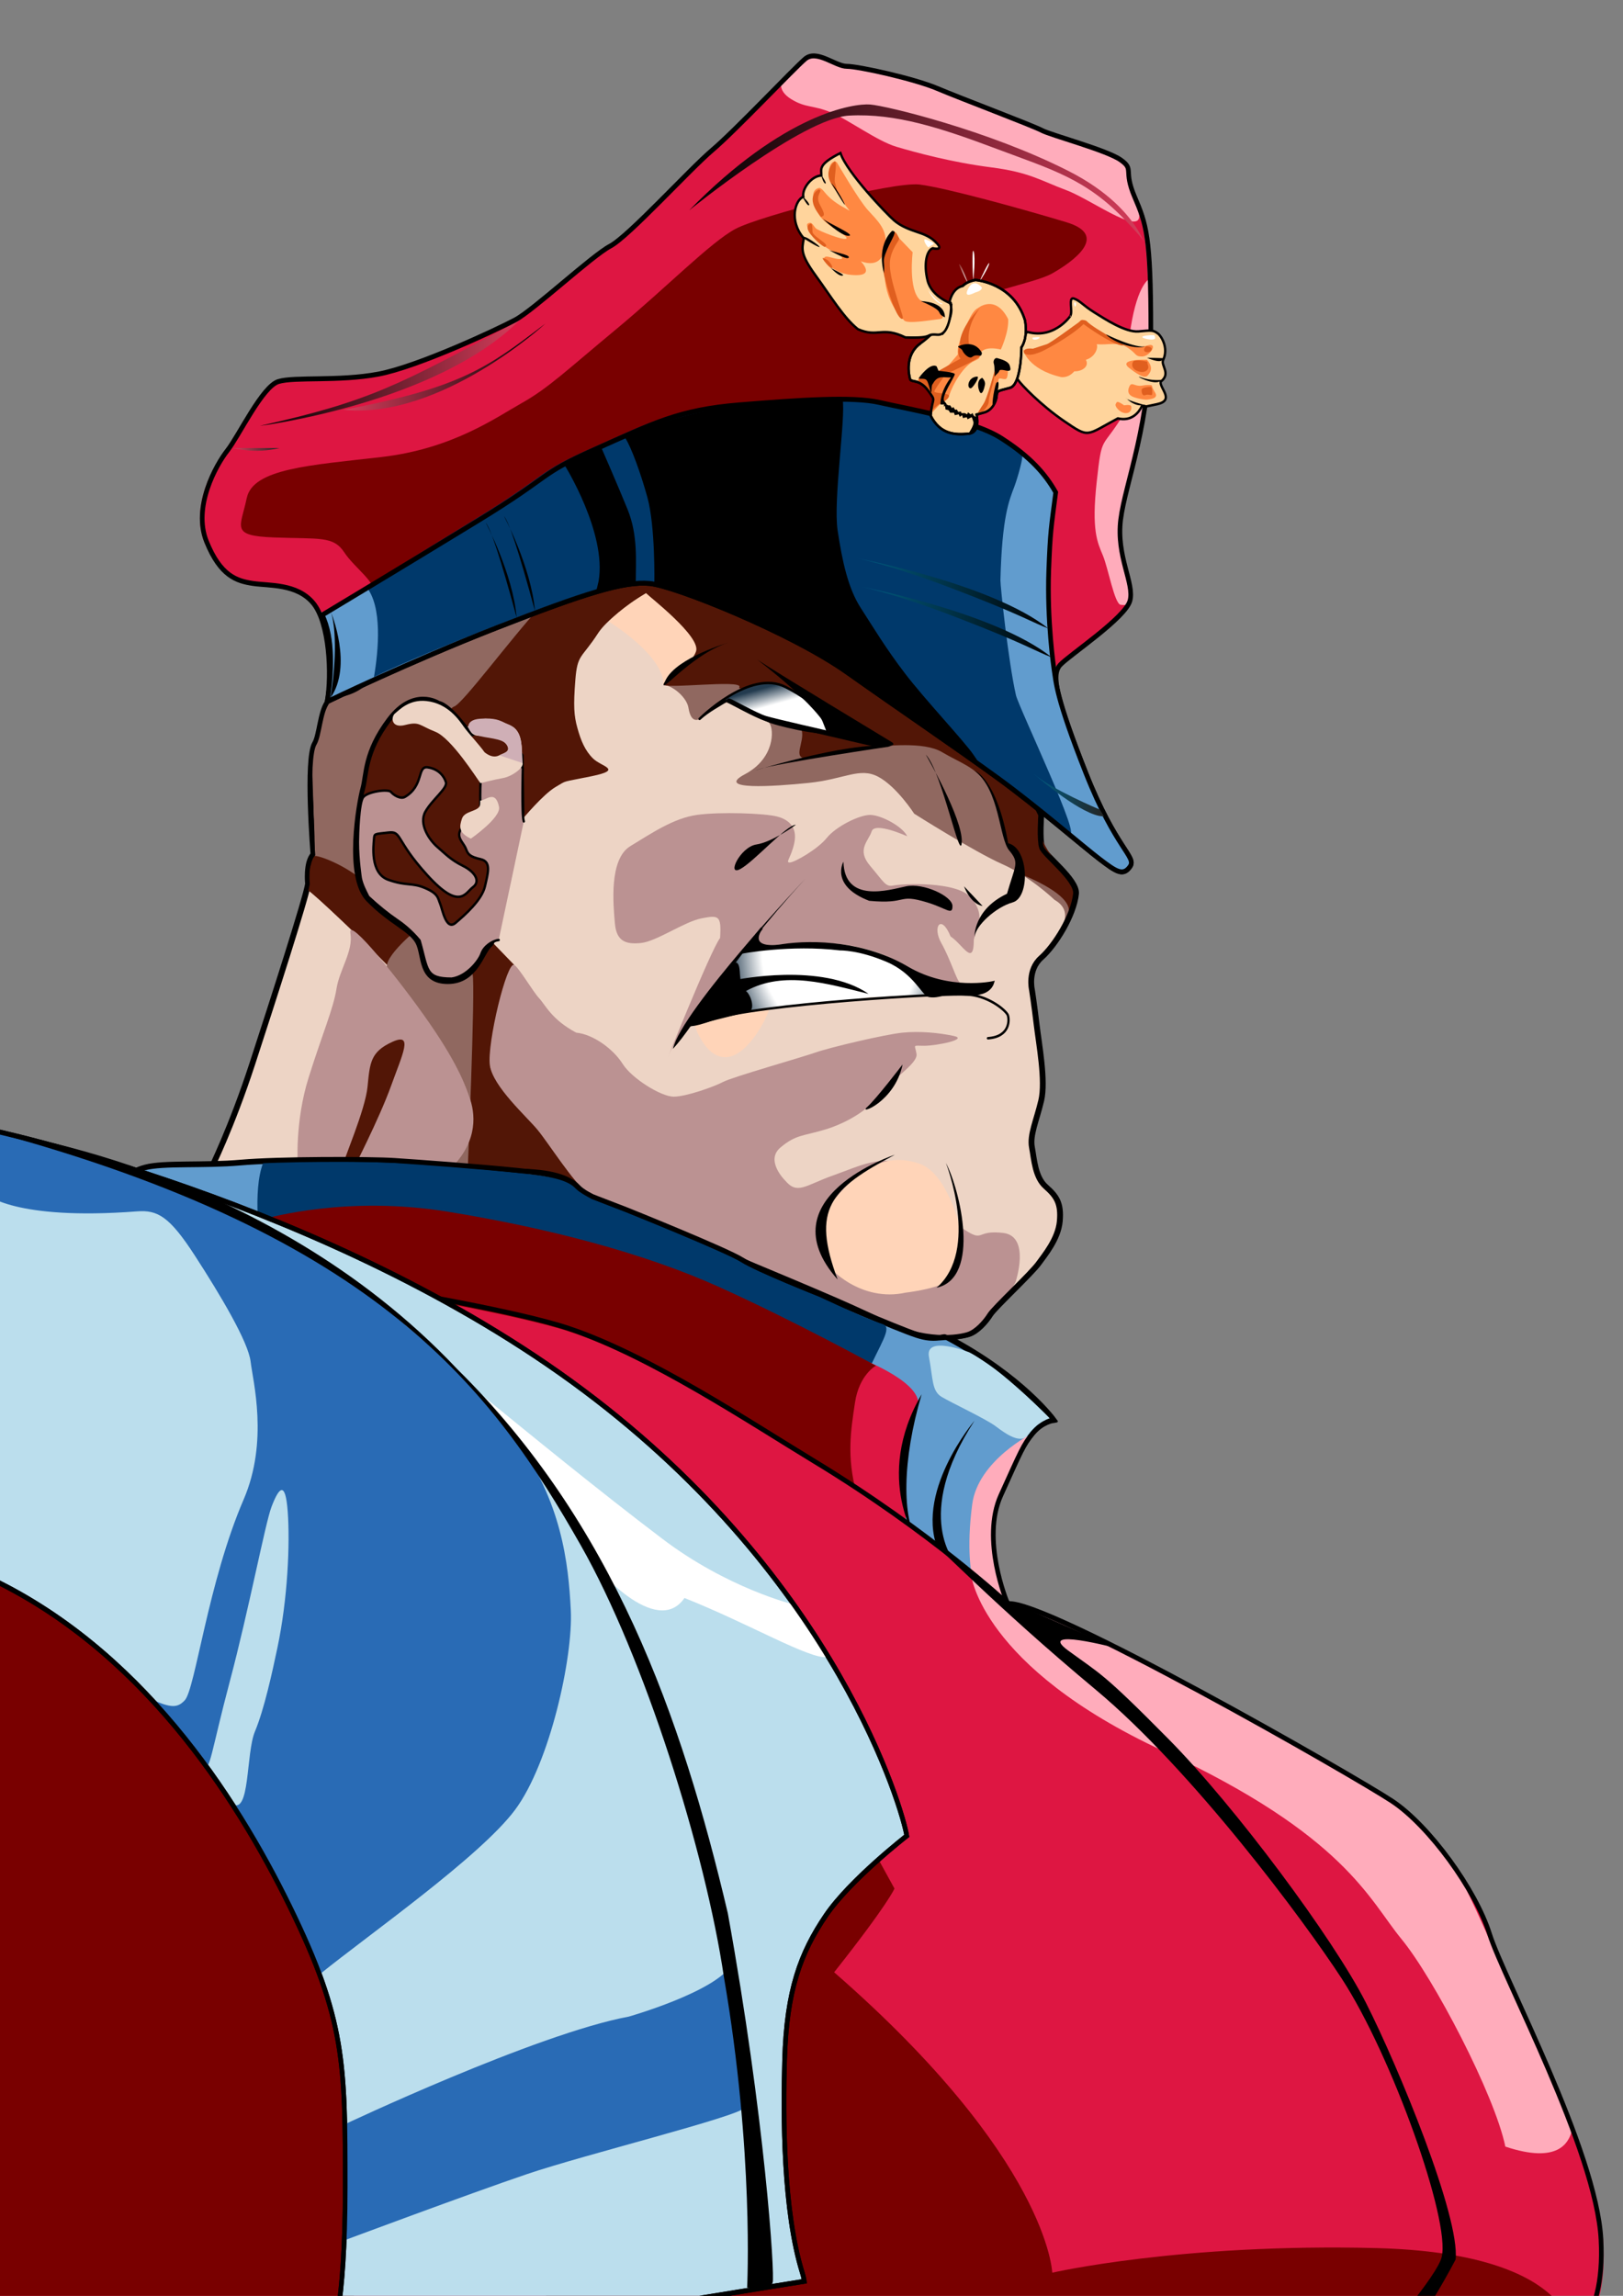 <?xml version="1.0" encoding="UTF-8" standalone="no"?>
<!-- Created with sK1/UniConvertor (http://sk1project.org/) -->

<svg
   xmlns:dc="http://purl.org/dc/elements/1.1/"
   xmlns:cc="http://creativecommons.org/ns#"
   xmlns:rdf="http://www.w3.org/1999/02/22-rdf-syntax-ns#"
   xmlns:svg="http://www.w3.org/2000/svg"
   xmlns="http://www.w3.org/2000/svg"
   xmlns:sodipodi="http://sodipodi.sourceforge.net/DTD/sodipodi-0.dtd"
   xmlns:inkscape="http://www.inkscape.org/namespaces/inkscape"
   width="595.276pt"
   height="841.89pt"
   viewBox="0 0 595.276 841.89"
   fill-rule="evenodd"
   version="1.1"
   id="svg400"
   sodipodi:docname="bison.svg"
   inkscape:version="0.92.4 (5da689c313, 2019-01-14)">
  <rect x="0" y="0" width="595.276" height="841.89" fill="#808080" stroke="none"/>
  <defs
     id="defs404" />
  <sodipodi:namedview
     pagecolor="#ffffff"
     bordercolor="#666666"
     borderopacity="1"
     objecttolerance="10"
     gridtolerance="10"
     guidetolerance="10"
     inkscape:pageopacity="0"
     inkscape:pageshadow="2"
     inkscape:window-width="1366"
     inkscape:window-height="715"
     id="namedview402"
     showgrid="false"
     inkscape:zoom="0.14866301"
     inkscape:cx="1202.8039"
     inkscape:cy="-647.28607"
     inkscape:window-x="-8"
     inkscape:window-y="22"
     inkscape:window-maximized="1"
     inkscape:current-layer="svg400" />
  <g
     id="g398"
     transform="matrix(0.851,0,0,0.903,-533.62,-745.833)">
    <g
       id="g396">
      <path
         style="fill:#edd4c5;stroke:#000000;stroke-width:2"
         d="m 1076.06,1156.89 c 0,0 -0.75,10.04 0.35,13.19 1.09,3.15 15.21,12.99 14.65,18.81 -0.97,8.84 -9,21 -15,26 -6,5 -4,13 -4,13 0,0 1,6 2,14 1,8 4,23 2,31 -2,8 -5,14 -4,19 1,5 1.36,12.15 6,16 4.64,3.85 6.68,6.76 6,14 -0.67,7.24 -6.69,13.94 -9,17 -3.24,4.3 -19,18 -21,21 -2,3 -5.71,6.88 -9.27,7.97 -3.45,1.06 -18.73,4.03 -38.73,-5.97 -19.998,-10 -122.998,-48 -126.998,-52 -4,-4 -85,-7 -85,-7 l -47,-3 -29,1 c 0,0 9,-17 18,-43 9,-26 23,-67 24,-73 0,0 -0.999,-8.67 2.334,-12 0,0 -3.334,-38.67 0.666,-45 2.098,-3.32 2.379,-12.6 5.435,-16.74 2.772,-3.76 8.066,-2.31 14.565,-6.59 13.667,-9 48.334,-24.67 73.334,-31.34 10.666,-3.33 27.333,-11 49,-14 15.666,0 55.666,8.34 55.666,8.34 0,0 70.668,31.33 71.668,32 1,0.66 19,20.33 19.67,22 0.66,1.66 13.33,16.33 14.33,17.66 1,1.34 9.33,17.67 9.33,17.67 z"
         id="path2"
         inkscape:connector-curvature="0" />
      <path
         style="fill:#521606;stroke:none"
         d="m 920.898,1058.27 c 0,0 -29.007,14.5 -36.111,24.86 -7.104,10.36 -8.88,8.29 -9.768,18.95 -0.888,10.65 -0.592,14.5 0.888,19.53 1.48,5.03 3.256,9.18 6.808,12.43 3.552,3.26 13.023,4.44 -0.592,7.11 -13.616,2.66 -10.36,1.48 -15.688,4.44 -5.328,2.96 -13.912,12.72 -14.503,13.32 -0.592,0.59 4.143,-28.12 -6.216,-36.71 -10.36,-8.58 -13.616,-2.07 -17.168,-1.18 -3.551,0.89 -34.038,27.53 -29.894,52.39 4.143,24.86 7.399,39.37 23.087,36.7 15.687,-2.66 14.8,-4.14 14.8,-4.14 l 12.135,11.84 c 0,0 -12.116,37.41 -10.043,42.15 2.072,4.73 42.305,48.72 44.081,50.79 1.776,2.07 -29.302,-7.7 -29.302,-7.7 l -31.375,-3.25 c 0,0 6.125,-25.65 4.944,-28.51 -4.208,-10.2 -20.738,-41.5 -32.175,-52.59 -9.768,-9.47 -33.151,-30.49 -34.927,-31.08 -1.776,-0.59 1.407,-13.41 2.705,-14.03 4.299,-2.08 0.254,-39.55 0.847,-42.21 0.592,-2.66 6.808,-17.76 15.095,-22.2 8.288,-4.44 30.783,-25.75 78.437,-35.22 28.711,-7.99 26.639,-9.47 37.591,-10.95 10.952,-1.48 26.344,-4.74 26.344,-4.74 z"
         id="path4"
         inkscape:connector-curvature="0" />
      <path
         style="fill:#906860;stroke:none"
         d="m 822.729,1112.89 c -3.552,0.89 -28.888,35.59 -24.745,60.46 4.144,24.86 0.849,24.63 -10.588,13.54 -9.768,-9.47 -23.57,-13.8 -24.812,-13.3 0.592,-4.74 -1.461,-37.17 -0.869,-39.83 0.405,-1.82 3.131,-16.9 7.652,-22.96 2.097,-2.81 6.243,-2.76 8.869,-4.17 8.288,-4.44 33.506,-24.27 81.16,-33.74 -11.565,11.66 -33.115,39.11 -36.667,40 z"
         id="path6"
         inkscape:connector-curvature="0" />
      <path
         style="fill:#906860;stroke:none"
         d="m 808.062,1202.39 c 0,0 -16.666,12.5 -14,17.17 2.667,4.66 5.582,6.18 7.334,10.66 1.752,4.49 -28.638,67.92 -24.409,74.44 5.834,9 51.469,0.28 51.469,0.28 0,0 3.606,-78.72 2.273,-83.38 -1.333,-4.67 -8.667,6.66 -14.667,1.33 -6,-5.33 -8,-17.83 -8,-20.5 z"
         id="path8"
         inkscape:connector-curvature="0" />
      <defs
         id="defs19">
        <radialGradient
           id="1"
           cx="989.062"
           cy="1213.39"
           r="52.325"
           fx="989.062"
           fy="1213.39"
           gradientUnits="userSpaceOnUse">
          <stop
             offset="0"
             style="stop-color:#ffffff"
             id="stop10" />
          <stop
             offset="0.64"
             style="stop-color:#ffffff"
             id="stop12" />
          <stop
             offset="0.935"
             style="stop-color:#233b4f"
             id="stop14" />
          <stop
             offset="1"
             style="stop-color:#233b4f"
             id="stop16" />
        </radialGradient>
      </defs>
      <path
         style="fill:url(#1);stroke:none"
         d="m 1034.56,1227.39 c 0,0 -22,-11 -25.5,-12.5 -3.5,-1.5 -24.998,-5 -28.998,-5 -4,0 -19.5,1 -23.5,0.5 -4,-0.5 -6.5,0.5 -6.5,0.5 l -4,1.67 -4,6.33 2,9.5 2,5 3,3 12.5,-1 21.5,-2 18.998,-2.5 c 0,0 18.5,-0.5 26.5,-1.5 8,-1 6,-2 6,-2 z"
         id="path21"
         inkscape:connector-curvature="0" />
      <path
         style="fill:#ffd4b8;stroke:none"
         d="m 1223.06,1156.89 -317.575,-90 c -9.915,5.27 -16.099,11.45 -16.099,11.45 0,0 23.599,13.53 23.599,25.55 0,1.5 16.5,-10.5 16.5,-10.5 l 0.5,-14.5 c 0,0 -14.584,-17.27 -24.5,-12 z"
         id="path23"
         inkscape:connector-curvature="0" />
      <path
         style="fill:none;stroke:#000000;stroke-width:2"
         d="M 1023.81,1367.89"
         id="path25"
         inkscape:connector-curvature="0" />
      <path
         style="fill:#bb9292;stroke:none"
         d="m 1064.73,1346.64 c 0,0 6.67,-18.67 -5.33,-20 -12,-1.33 -8,4 -16.67,-1.33 -8.67,-5.34 -12,-21.34 -24,-26 -12,-4.67 -20.668,0 -32.668,4 -12,4 -15.333,8 -20.666,2 0,0 -8.667,-8 -2,-13.34 6.666,-5.33 10,-4.66 19.333,-7.33 9.333,-2.67 18.671,-8 23.331,-14 4.67,-6 16.67,-12.67 16,-16.67 -0.66,-4 -2,-3.33 3.34,-3.33 5.33,0 19.33,-2.67 12.66,-4 -6.66,-1.33 -14.66,-2 -22,-1.33 -7.33,0.66 -31.331,6 -37.331,8 -6,2 -36,10 -40,12 -4,2 -16,6 -21.333,6 -5.334,0 -18,-7.34 -22,-13.34 -4,-6 -12.667,-12 -20,-12.66 -10.667,-5.34 -13.333,-11.34 -16,-14 -2.667,-2.67 -8.614,-12.34 -10.72,-13.5 -3.17,-1.74 -11.825,32.11 -10.491,40.78 1.333,8.66 15.89,20.85 20.556,26.19 4.667,5.33 15.738,21.78 21.071,25.11 5.334,3.33 32.917,13.42 32.917,13.42 l 30.667,12 46.045,19.13 5.288,2.2 25.331,10.75 14,1.75 9.75,-1.25 6.5,-4.63 5.13,-6.37 7.37,-6.88 z"
         id="path27"
         inkscape:connector-curvature="0" />
      <path
         style="fill:#bb9292;stroke:none"
         d="m 1018.06,1165.56 c 0,0 -14,-6 -15.33,-2 -1.33,4 -6.668,7.33 -0.67,14 6,6.66 6.67,8.66 10,8 3.34,-0.67 27.86,-2.05 33.86,5.28 6,7.33 2.17,11.35 0.84,16.68 0,11.34 -4.7,2.04 -10.03,-1.3 -4,-9.33 -8,-4 -4,2.67 4,6.67 6.67,15.33 8,16 1.33,0.67 -21.33,-0.67 -24.67,-6 -3.33,-5.33 -20.664,-9.67 -33.331,-10 -16.049,-0.42 -32.667,2 -32.667,2 l 5.334,-8 -9.334,9.67 -16,21.66 c 0,0 -10.666,10.67 -14.666,20 -4,9.34 18,-42.66 22,-47.33 0.666,-9.33 -0.667,-9.33 -8,-8 -7.334,1.33 -19.333,9.33 -26,10 -6.667,0.67 -10.667,-0.67 -11.334,-8 -0.666,-7.33 -2.666,-26 6.667,-31.33 9.333,-5.34 18.667,-11.34 28.667,-12.67 10,-1.33 29.333,-0.67 34.666,0.67 5.334,1.33 8.667,4.66 7.334,10.66 -1.334,6 -4,8 -2,8 2,0 12,-5.33 16,-10 4,-4.66 14,-9.33 18.664,-9.33 4.67,0 14,4.67 16,8.67 z"
         id="path29"
         inkscape:connector-curvature="0" />
      <path
         style="fill:#bb9292;stroke:none"
         d="m 755.396,1298.89 c 0,0 -1.334,-17.33 4.666,-35.33 6,-18 10.667,-28 12,-36 1.334,-8 7.334,-15.34 6,-22.67 -1.333,-7.33 21.681,19.59 34.348,36.92 12.667,17.33 15.501,25.87 16.986,29.75 2.384,6.22 3.948,17.15 -7.359,28.24 -10.641,9.09 -8.641,8.42 -8.641,8.42 z"
         id="path31"
         inkscape:connector-curvature="0" />
      <path
         style="fill:#cfafb6;stroke:none"
         d="m 827.338,1122.28 c 1.974,2.58 6.683,7.29 8.809,10.17"
         id="path33"
         inkscape:connector-curvature="0" />
      <path
         style="fill:#521606;stroke:#000000;stroke-width:2"
         d="m 816.062,1111.56 c 0,0 -10.666,-6.67 -21.333,6.66 -10.667,13.34 -9.666,22.34 -11.333,28 -1.667,5.67 -7.334,35.67 2.333,45 9.667,9.34 18.333,12 21.333,17.34 3,5.33 0.667,16 13,16 12.334,0 14.667,-12.34 18.334,-15 3.666,-2.67 13.666,-53.67 13.666,-53.67 l -0.333,-23 -6.667,-9 -10,-1.67 -5.333,2 c 0,0 -8.333,-11.66 -13.667,-12.66 z"
         id="path35"
         inkscape:connector-curvature="0" />
      <path
         style="fill:none;stroke:#000000;stroke-width:2"
         d="M 742.729,1102.22"
         id="path37"
         inkscape:connector-curvature="0" />
      <path
         style="fill:none;stroke:none"
         d="M 736.729,1113.56"
         id="path39"
         inkscape:connector-curvature="0" />
      <path
         style="fill:#bb9292;stroke:#000000;stroke-width:1;stroke-linecap:round;stroke-linejoin:round"
         d="m 841.977,1207.69 c -2.833,0.33 -6.415,2.7 -7.415,5.53 -1,2.84 -6.333,9.34 -12.833,10.17 -11.5,0 -10.167,-3.5 -13.833,-15.5 -3.834,-4.33 -7.5,-6.92 -10,-8.5 -3.25,-2.06 -7.917,-5.58 -12.084,-9.25 -1.333,-2.5 -2.583,-4.67 -3.25,-7.5 0,0 -1.25,-7.5 -1.25,-14.75 0,-2.85 0.417,-15.83 2.25,-18.17 1.834,-2.33 10.834,-3.5 12,-2.16 1.167,1.33 4.167,3 6,2 8.282,-4.52 5.167,-12.67 9.834,-12 4.666,0.66 7,3.5 7.833,6 0.833,2.5 -5.833,7 -8.833,12 -3,5 1.666,11.5 5.166,14.33 3.5,2.83 5.667,5.17 11,7.67 5.334,2.5 7.667,6.33 4.334,8.66 -3.334,2.34 -5.667,9.67 -19.667,-4.83 -14,-14.5 -10.833,-18 -16.833,-17.33 -6,0.66 -6,0.33 -6.167,2.66 -0.167,2.34 -1.833,13.84 6.167,16.5 8,2.67 10,1 15.833,3.34 5.833,2.33 5.5,4.16 6.5,6.33 1,2.17 2.5,11.17 6.667,7.83 4.166,-3.33 11.333,-9.33 12.666,-14.83 1.334,-5.5 2.834,-10 -1.833,-11 -4.667,-1 -5.5,-2 -6.333,-4.17 -0.834,-2.16 -3.5,-4 -2.834,-6.66 0.667,-2.67 5.667,-6.84 7.5,-7.5 1.834,-0.67 1.5,-3.84 1.5,-3.84 0,0 -0.166,-6 0.167,-9.66 0.333,-3.67 7.833,-1.5 10.333,-2.34 2.5,-0.83 6.334,-4.66 6.334,-4.66 l 1.5,1.83 c 0,0 -0.587,18.8 0.413,21.63"
         id="path41"
         inkscape:connector-curvature="0" />
      <path
         style="fill:#edd4c5;stroke:none"
         d="m 829.974,1166.54 c 0,0 13.095,-8.57 12.151,-12.91 -1.519,-6.99 -5.351,-2.82 -8.085,-2.52 0.061,-2.07 0.061,-5.02 0.082,-7.11 -1.519,-1.83 -12.502,-18.32 -19.489,-20.9 -6.987,-2.58 -6.683,-4.25 -12.91,-2.74 -6.227,1.52 -6.228,-3.34 -4.405,-4.7 1.823,-1.37 5.994,-5.77 13.494,-5.02 9.505,0.95 14.301,8.05 16.276,10.64 1.974,2.58 6.683,7.29 8.809,10.17 2.43,1.83 4.557,2.13 6.379,1.22 1.823,-0.91 5.164,-1.37 3.19,-4.25 -1.975,-2.89 -7.443,-3.65 -11.999,-3.65 -4.557,0 -6.076,-5.47 0.455,-5.92 6.532,-0.46 8.659,-0.31 10.481,0.6 1.822,0.91 4.708,1.22 6.379,4.86 1.671,3.65 1.063,9.57 1.519,11.55 0.455,1.97 -4.709,5.47 -8.506,6.07 -3.797,0.61 -9.673,2.07 -9.673,2.07 0,0 0.016,2.96 -0.122,8.49 -0.078,3.1 -6.608,2.5 -7.824,5.85 -1.215,3.34 -1.519,5.77 3.798,8.2 z"
         id="path43"
         inkscape:connector-curvature="0" />
      <path
         style="fill:#cfafb6;stroke:none"
         d="m 842.276,1132.67 c 1.823,-0.91 5.164,-1.37 3.19,-4.25 -1.975,-2.89 -9.045,-2.5 -13.341,-4.05 -4.287,-1.54 -4.813,-6.07 1.718,-6.53 6.532,-0.46 8.738,0.7 10.56,1.61 1.822,0.91 4.708,1.22 6.379,4.86 1.671,3.65 1.063,9.57 1.519,11.55"
         id="path45"
         inkscape:connector-curvature="0" />
      <path
         style="fill:#906860;stroke:none"
         d="m 1084.06,1203.39 c 0,0 6,-7.5 -2.5,-12 0,0 -10.5,-9.5 -22.5,-14.5 -12,-5 -38,-20.5 -38,-20.5 0,0 -7.5,-11 -15.5,-15 -7.998,-4 -14.498,1 -29.998,2.5 -15.5,1.5 -40.5,3 -27.5,-3.5 13,-6.5 12.613,-18.25 10.613,-20.75 -2,-2.5 -11.749,-16.52 -27.613,-3.25 -5.177,4.33 -6.666,0.5 -7.333,-3.17 -0.667,-3.66 -5.938,-8.42 -10.271,-9.09 -4.334,-0.66 26.938,-2.57 33.938,0.43 7,3 74.334,20 82.334,24.66 8,4.67 25,12 27.33,17.67 2.34,5.67 -0.2,15.76 5.13,19.76 5.33,4 18.87,19.91 23.21,23.91 4.33,4 4.33,3.33 -1.34,12.83 z"
         id="path47"
         inkscape:connector-curvature="0" />
      <path
         style="fill:#521606;stroke:none"
         d="m 916.062,1060.89 c 0,0 -12,4.5 -10.5,6 1.5,1.5 23.5,17.5 21.5,23.5 -2,6 -14,11.5 -14,13.5 0,2 33.667,-2 32.667,1 -1,3 9.328,-5.86 24.328,2.64 15,8.5 10.279,11.75 2.505,14.86 1.5,5 -4.5,11.83 2.5,11.5 7,-0.33 23.53,-4.78 28.528,-4.78 5,0 21.43,-2.22 29.47,2.28 7.86,4.4 14.95,6.27 19.33,13.16 4.17,4.17 6.88,20.43 8.55,24.19 1.87,4.21 5.79,7.48 6.79,12.48 6.5,2.5 21.83,9.17 19.83,15.67 l 2.5,-4.5 1,-3.5 c 0,0 2,-2.5 -6,-10 -8,-7.5 -10,-15 -10,-15 l 1,-7 -3.5,-6.5 -10,-16 -79.998,-49.5 -44.5,-19 z"
         id="path49"
         inkscape:connector-curvature="0" />
      <defs
         id="defs60">
        <linearGradient
           id="2"
           x1="960.516"
           y1="1130.07"
           x2="951.847"
           y2="1096.64"
           gradientUnits="userSpaceOnUse">
          <stop
             offset="0"
             style="stop-color:#ffffff"
             id="stop51" />
          <stop
             offset="0.502"
             style="stop-color:#ffffff"
             id="stop53" />
          <stop
             offset="0.724"
             style="stop-color:#233b4f"
             id="stop55" />
          <stop
             offset="1"
             style="stop-color:#233b4f"
             id="stop57" />
        </linearGradient>
      </defs>
      <path
         style="fill:url(#2);stroke:#000000;stroke-width:1;stroke-linecap:round;stroke-linejoin:round"
         d="m 928.562,1117.89 c 0,0 21.588,-20.43 37.088,-12.93 15.5,7.5 15.639,12.43 18.127,17.96 0.74,1.65 -16.258,-1.23 -24.258,-3.73 -8,-2.5 -17.095,-10.39 -20.123,-8.3 -1.747,1.2 -7,3.67 -10.834,7 z"
         id="path62"
         inkscape:connector-curvature="0" />
      <path
         style="fill:#ffd4b8;stroke:none"
         d="m 926.452,1242.39 c 0,0 4.611,13.83 14.11,12.83 9.5,-1 17.612,-17.11 18,-19.5 -6.5,0.39 -9.833,0.89 -9.833,0.89 l -12.222,2.61 z"
         id="path64"
         inkscape:connector-curvature="0" />
      <path
         style="fill:#521606;stroke:none"
         d="m 779.026,1301.3 c 0,0 11.48,-21.07 16.527,-34.26 5.048,-13.2 9.832,-21.98 0.506,-17.95 -9.327,4.03 -9.59,8.44 -10.596,18.14 -1.005,9.7 -10.431,29.62 -11.243,33.73 -0.814,4.12 4.806,0.34 4.806,0.34"
         id="path66"
         inkscape:connector-curvature="0" />
      <path
         style="fill:#000000;stroke:none"
         d="m 953.404,1093.82 c 0,0 26.706,18.8 31.229,29.69 14.234,3.01 18.387,5.71 21.257,5.71 9.33,0 5.33,-2 5.33,-2 0,0 -49.808,-28.35 -57.816,-33.4 z"
         id="path68"
         inkscape:connector-curvature="0" />
      <path
         style="fill:#000000;stroke:none"
         d="m 1010.87,1129.08 c 0,0 -48.528,6.69 -57.194,9.36 -8.666,2.66 39.865,-12.03 57.194,-9.36 z"
         id="path70"
         inkscape:connector-curvature="0" />
      <path
         style="fill:#000000;stroke:none"
         d="m 1026.06,1132.39 c 0,0 16,26 15.5,35.5 -0.5,9.5 -8.5,-28.5 -15.5,-35.5 z"
         id="path72"
         inkscape:connector-curvature="0" />
      <path
         style="fill:#000000;stroke:none"
         d="m 1047.06,1138.89 c 0,0 9.5,3 14.5,29.5 9,2 9.5,22 2,24 -7.5,2 -16,9.5 -16.5,14 0,0 -0.5,-11 14,-17.5 3.5,-11.5 5.5,-12.5 1,-17.5 -4.5,-5 -4,-24.5 -15,-32.5 z"
         id="path74"
         inkscape:connector-curvature="0" />
      <path
         style="fill:#000000;stroke:none"
         d="m 990.562,1175.89 c 0,0 -5.93,9.72 11.108,15.88 17,1.5 11.91,-3.08 24.89,0.62 8.52,2.43 11,5.5 11,1.5 0,-4 -12.5,-9.5 -20,-8 -7.5,1.5 -26.498,7 -26.998,-10 z"
         id="path76"
         inkscape:connector-curvature="0" />
      <path
         style="fill:#000000;stroke:none"
         d="m 1042.56,1185.89 c 0,0 2.5,7 8,8"
         id="path78"
         inkscape:connector-curvature="0" />
      <path
         style="fill:#000000;stroke:none"
         d="m 941.062,1086.89 c 0,0 -22,6 -27,15 -5,9 10,-10 27,-15 z"
         id="path80"
         inkscape:connector-curvature="0" />
      <path
         style="fill:none;stroke:#000000;stroke-width:1;stroke-linecap:round;stroke-linejoin:bevel"
         d="m 928.062,1237.89 c 0,0 -12,8 6,2 18,-6 101.998,-11 110.998,-10 9,1 15.69,6.67 16.35,8.3 0.67,1.66 1.15,8.77 -8.55,9.39"
         id="path82"
         inkscape:connector-curvature="0" />
      <path
         style="fill:#000000;stroke:none"
         d="m 974.062,1182.89 c 0,0 -53,53 -57,69 10,-10 22,-33 57,-69 z"
         id="path84"
         inkscape:connector-curvature="0" />
      <path
         style="fill:#000000;stroke:none"
         d="m 970.062,1160.89 c 0,0 -10,7 -17,8 -7,1 -13,13 -7,10 6,-3 20,-18 24,-18 z"
         id="path86"
         inkscape:connector-curvature="0" />
      <path
         style="fill:#000000;stroke:#000000;stroke-width:1"
         d="m 1055.06,1224.89 c 0,0 -19,4 -37,-6 -18,-10 -39.998,-11 -53.998,-9 -14,2 -10.666,-5 -8.666,-7 l -8.588,9.85 c 0,0 20.737,-3.75 42.358,-1.32 0,0 7.941,-0.22 20.074,4.63 12.14,4.85 15.45,13.9 18.32,14.34 2.87,0.44 4.63,-0.44 8.38,-0.88 3.75,-0.44 16.76,2.64 19.12,-4.62 z"
         id="path88"
         inkscape:connector-curvature="0" />
      <path
         style="fill:#000000;stroke:none"
         d="m 924.062,1242.89 c 0,0 18,-27.5 20.5,-26 2.5,1.5 -0.019,8.28 4,11.5 2.5,2 4,8 1,8.5 -3,0.5 -25.5,6 -25.5,6 z"
         id="path90"
         inkscape:connector-curvature="0" />
      <path
         style="fill:#000000;stroke:none"
         d="m 944.062,1223.89 c 0,0 37.334,-7.33 57.338,5.67 -17.338,-4 -36.338,-9.67 -52.838,-1.17 -16.5,8.5 -4.5,-4.5 -4.5,-4.5 z"
         id="path92"
         inkscape:connector-curvature="0" />
      <path
         style="fill:#000000;stroke:none"
         d="m 1016.06,1258.22 c 0,0 -11.33,14 -15.33,17.34 -4.001,3.33 12,-2 15.33,-17.34 z"
         id="path94"
         inkscape:connector-curvature="0" />
      <path
         style="fill:#ffd4b8;stroke:none"
         d="m 1040.73,1324.22 c 0,0 -5.33,-21.66 -17.33,-25.66 -12,-4 -24.671,-1 -39.338,17.66 -3.333,15.34 -1.333,20.67 -0.666,22.67 0.666,2 14.666,16 34.004,12 0,0 12,-1.33 16.66,-4 4.67,-2.67 8,-18 6.67,-22.67 z"
         id="path96"
         inkscape:connector-curvature="0" />
      <path
         style="fill:#000000;stroke:none"
         d="m 1034.73,1298.22 c 0,0 14.67,35.34 -4,50.67 19.33,-4 10,-40 4,-50.67 z"
         id="path98"
         inkscape:connector-curvature="0" />
      <path
         style="fill:#000000;stroke:none"
         d="m 1012.73,1294.89 c 0,0 -56.001,17.33 -24.668,50.67 -11.333,-28.67 -3.333,-36.67 24.668,-50.67 z"
         id="path100"
         inkscape:connector-curvature="0" />
      <path
         style="fill:none;stroke:#000000;stroke-width:2;stroke-linecap:round;stroke-linejoin:round"
         d="m 1005.06,1128.39 c -1.66,-0.33 -20.498,-4.5 -20.498,-4.5 0,0 -23.333,-5 -27.5,-6.17 -4.166,-1.16 -15.333,-7.16 -15.833,-7.16"
         id="path102"
         inkscape:connector-curvature="0" />
      <path
         style="fill:none;stroke:#000000;stroke-width:2"
         d="m 1075.56,1156.89 c 0,0 -0.75,10.04 0.35,13.19 1.09,3.15 15.21,12.99 14.65,18.81 -0.97,8.84 -9,21 -15,26 -6,5 -4,13 -4,13 0,0 1,6 2,14 1,8 4,23 2,31 -2,8 -5,14 -4,19 1,5 1.36,12.15 6,16 4.64,3.85 6.68,6.76 6,14 -0.67,7.24 -6.69,13.94 -9,17 -3.24,4.3 -19,18 -21,21 -2,3 -5.71,6.88 -9.27,7.97 -3.45,1.06 -18.73,4.03 -38.73,-5.97 -19.998,-10 -122.998,-48 -126.998,-52 -4,-4 -85,-7 -85,-7 l -47,-3 -29,1 c 0,0 9,-17 18,-43 9,-26 23,-67 24,-73 0,0 -0.999,-8.67 2.334,-12 0,0 -3.334,-38.67 0.666,-45 2.098,-3.32 2.379,-12.6 5.435,-16.74 2.772,-3.76 8.066,-2.31 14.565,-6.59 13.667,-9 48.334,-24.67 73.334,-31.34 10.666,-3.33 27.333,-11 49,-14 15.666,0 55.666,8.34 55.666,8.34 0,0 70.668,31.33 71.668,32 1,0.66 19,20.33 19.67,22 0.66,1.66 13.33,16.33 14.33,17.66 1,1.34 9.33,17.67 9.33,17.67 z"
         id="path104"
         inkscape:connector-curvature="0" />
      <path
         style="fill:#619cce;stroke:#000000;stroke-width:2"
         d="m 1060.73,1476.89 c 0,0 -11.3,-25.4 -2.64,-43.4 8.67,-18 9.63,-20.45 13.84,-25.26 4.16,-4.76 9.02,-5.42 9.02,-5.42 0,0 -14.65,-18.05 -46.39,-33.92 -1.33,-0.67 -3.83,2 -12.5,-0.67 -8.66,-2.66 -41.998,-16.33 -41.998,-16.33 0,0 -26.833,-10 -33.5,-14 -6.666,-4 -49.833,-20.33 -49.833,-20.33 l -14.667,-5.34 c 0,0 -4.108,-2.5 -5.774,-4.17 -3.801,-3.8 -11.559,-6.49 -26.892,-6.49 -15.334,0 -42,-3.34 -52.667,-4 -10.667,-0.67 -50,-0.67 -66,0.66 -16,1.34 -33.333,0 -41.333,2 -8,2 -7.334,4.67 -7.334,4.67 l 105.334,46.67 27.333,16 -3.333,-12 z"
         id="path106"
         inkscape:connector-curvature="0" />
      <path
         style="fill:#00396b;stroke:none"
         d="m 993.13,1438.9 c -8.421,-47.51 23.1,-72.52 14.44,-75.18 -8.671,-2.67 -27.508,-11.23 -27.508,-11.23 0,0 -26.833,-10 -33.5,-14 -6.666,-4 -49.833,-20.33 -49.833,-20.33 l -14.667,-5.34 c 0,0 -3,-2.33 -4.666,-4 -3.8,-3.8 -12.74,-5.17 -28,-6.66 -16.334,-1.6 -39.334,-3.6 -52.667,-4 -10.683,-0.32 -40.231,-1.34 -56.231,-0.01 -4.811,11.43 -1.203,33.69 -1.203,33.69 l 48.101,20.32 27.333,16 -3.333,-12 c 0,0 184.742,90.56 181.734,82.74 z"
         id="path108"
         inkscape:connector-curvature="0" />
      <path
         style="fill:#de1642;stroke:none"
         d="m 999.144,1378.15 c 0,0 26.466,9.63 23.456,19.25 -3,9.63 -9.02,21.65 -7.21,32.48 1.8,10.83 2.4,10.83 1.8,13.84 -0.6,3 -23.459,-5.42 -23.459,-5.42 l -5.413,-18.64 c 0,0 -3.609,-36.09 -1.804,-36.09 1.804,0 12.63,-5.42 12.63,-5.42 z"
         id="path110"
         inkscape:connector-curvature="0" />
      <path
         style="fill:#790000;stroke:none"
         d="m 740.498,1321.01 c 3.008,-0.6 36.091,-9.63 79.399,-3.01 43.308,6.62 84.811,16.84 117.293,30.68 32.482,13.83 67.37,31.88 67.37,31.88 0,0 -7.219,3.61 -9.024,15.04 -1.805,11.43 -3.608,21.65 0.602,36.69 4.212,15.04 -11.429,2.4 -11.429,2.4 z"
         id="path112"
         inkscape:connector-curvature="0" />
      <path
         style="fill:#bbdeed;stroke:none"
         d="m 1044.86,1375.15 c 0,0 -19.25,-7.22 -17.44,1.8 1.8,9.02 1.2,13.83 5.41,16.24 4.21,2.41 19.25,9.02 23.46,12.03 4.21,3.01 10.91,7.52 14.02,3.28 1.76,-2.4 4.38,-4.24 4.38,-4.24 l 5.66,-1.55 c 0,0 -22.26,-21.55 -35.49,-27.56 z"
         id="path114"
         inkscape:connector-curvature="0" />
      <path
         style="fill:#000000;stroke:none"
         d="m 1047.06,1402.89 c 0,0 -27,30 -15,54 12,24 7,4 7,4 0,0 -19,-19 8,-58 z"
         id="path116"
         inkscape:connector-curvature="0" />
      <path
         style="fill:#000000;stroke:none"
         d="m 1022.81,1452.76 c 0,0 -19.7,-26.38 1.47,-60.61 -8.45,26.84 -8.58,50.43 -1.47,60.61 z"
         id="path118"
         inkscape:connector-curvature="0" />
      <path
         style="fill:#ffacbb;stroke:none"
         d="m 1072.26,1407.89 c 0,0 -23.7,11 -26.2,29 -2.5,18 -0.5,28.5 0.5,31 1,2.5 10.5,7 10.5,7 l 4,1.67 -6,-19.67 v -16 l 5,-13 6.5,-12.5 z"
         id="path120"
         inkscape:connector-curvature="0" />
      <path
         style="fill:none;stroke:#000000;stroke-width:2"
         d="m 1061.06,1476.56 c 0,0 -11.3,-25.4 -2.63,-43.4 8.66,-18 9.62,-20.45 13.83,-25.27 4.16,-4.76 9.02,-5.41 9.02,-5.41 0,0 -13.39,-17.38 -45.13,-33.26 -1.33,-0.67 -5.09,1.34 -13.75,-1.33 -8.67,-2.67 -42.004,-16.33 -42.004,-16.33 0,0 -26.834,-10 -33.5,-14 -6.667,-4 -49.834,-20.34 -49.834,-20.34 l -14.666,-5.33 c 0,0 -4.871,-2.31 -6.538,-3.98 -3.8,-3.8 -10.865,-5.22 -26.129,-6.69 -17.333,-1.66 -42,-3.33 -52.667,-4 -10.666,-0.66 -50,-0.66 -66,0.67 -16,1.33 -33.333,0 -41.333,2 -8,2 -7.333,4.67 -7.333,4.67 l 105.333,46.66 27.333,16 -3.333,-12 z"
         id="path122"
         inkscape:connector-curvature="0" />
      <path
         style="fill:#de1642;stroke:none"
         d="m 1302.06,1777.89 c 0,0 18,-5 16,-41 -2,-36 -42,-106 -48,-124 -6,-18 -26,-44 -42,-54 -16,-10 -149.64,-82.14 -165.64,-80.14 0,0 -33.25,-29.23 -83.358,-57.86 -28,-16 -71,-43 -106,-54 -21.754,-6.84 -73,-15 -85,-17 -12,-2 -167,115 -167,115 v 307 z"
         id="path124"
         inkscape:connector-curvature="0" />
      <path
         style="fill:#ffacbb;stroke:none"
         d="m 1045.63,1465.66 c 0,0 4.33,37.09 82.7,71.33 78.37,34.25 88.9,60.59 102.73,76.39 13.83,15.81 40.17,63.22 44.78,84.3 23.05,7.24 27,-1.98 28.32,-5.27 1.32,-3.29 -25.03,-56.64 -25.03,-56.64 0,0 -21.32,-48.02 -27.79,-55.49 -6.5,-7.51 -18.15,-20.56 -43.99,-34.73 -20.41,-11.19 -74.61,-37.1 -86.14,-43.35 -12.02,-6.51 -48.82,-22.55 -56.06,-24.53 -7.25,-1.97 -19.52,-12.01 -19.52,-12.01 z"
         id="path126"
         inkscape:connector-curvature="0" />
      <path
         style="fill:none;stroke:#000000;stroke-width:2"
         d="m 1301.06,1776.39 c 0,0 18,-5 16,-41 -2,-36 -42,-106 -48,-124 -6,-18 -26,-44 -42,-54 -16,-10 -149.64,-82.15 -165.64,-80.15 0,0 -33.25,-29.22 -83.358,-57.85 -28,-16 -71,-43 -106,-54 -21.754,-6.84 -73,-15 -85,-17 -12,-2 -167,115 -167,115 v 307 z"
         id="path128"
         inkscape:connector-curvature="0" />
      <path
         style="fill:#790000;stroke:none"
         d="m 621.062,1464.89 v 307 h 155 c 0,0 27.5,-97 7.5,-141 -20,-44 -30,-88 -90,-124 -60,-36 -72.5,-42 -72.5,-42 z"
         id="path130"
         inkscape:connector-curvature="0" />
      <path
         style="fill:#790000;stroke:none"
         d="m 846.062,1772.89 h 458.498 c 0,0 -0.5,-32 -84.5,-34 -84,-2 -139.5,10 -139.5,10 0,0 -1.5,-46 -93.998,-122 23.498,-28 25.998,-34 25.998,-34 l -13.998,-24 -44,24 -30,132 -34,8 z"
         id="path132"
         inkscape:connector-curvature="0" />
      <path
         style="fill:#000000;stroke:none"
         d="m 1108.06,1495.22 c 0,0 -34.66,-8.66 -20.66,1 14,9.67 14.66,8.67 43.33,36 28.67,27.34 71,81 85,107 14,26 40.67,87 38.67,104.34 0,0 -14.34,26 -21,29.66 -6.67,3.67 -10,1.67 -10,1.67 0,0 23,-24.67 25,-32.33 3.88,-14.9 -21.48,-81.81 -43,-113 -16.34,-23.67 -64.44,-84.65 -106,-117.34 -44.43,-34.93 -67.41,-58.15 -74.07,-62.81 -6.67,-4.67 36.92,26.87 36.92,26.87 z"
         id="path134"
         inkscape:connector-curvature="0" />
      <path
         style="fill:#bbdeed;stroke:#000000;stroke-width:2"
         d="m 621.062,1466.18 c 66.041,28.87 107.209,88.32 130.988,134.18 23.779,45.86 23.779,63.7 23.779,113.8 0,50.11 -5.945,62 -5.945,62 0,0 56.9,0 79.83,-4.27 22.93,-4.27 123.992,-19.51 123.992,-19.51 0,0 -0.159,-1.31 -0.85,-3.4 -8.294,-25.09 -8.338,-63.64 -7.643,-86.62 0.849,-28.03 6.795,-43.31 17.835,-58.6 10.454,-14.47 34.822,-32.27 34.822,-32.27 -1.7,-10.19 -29.727,-103.61 -139.281,-180.89 -109.554,-77.29 -257.527,-106.16 -257.527,-106.16 z"
         id="path136"
         inkscape:connector-curvature="0" />
      <path
         style="fill:#296bb5;stroke:none"
         d="m 621.062,1284.89 v 26 c 0,0 11.973,10.82 65,7 8.924,-0.64 14,2 25,18 11,16 23,35 24,43 1,8 7.812,32.35 -3,56 -15.391,33.66 -20.852,77.02 -25.38,81.55 -2.938,2.94 -5.62,3.45 -14.62,-0.55 16,17 21.14,21.11 23.14,26.11 2,5 3.128,-5.72 10.86,-33.11 8.236,-29.17 15.298,-64.31 18,-71 3.163,-7.82 6,-11 7,2 1,13 -0.005,35.34 -4.425,55.1 -2.244,10.04 -5.695,25.08 -9.695,34.08 -4,9 -1.988,34.38 -9.988,29.38 12,14 29.085,47.01 38.192,69.04 21,-16 68.916,-47.6 83.916,-66.6 15,-19 25,-62 24,-81 -1,-19 -3.926,-44.37 -24,-70 -21.666,-27.67 -40.333,-39.67 -54.333,-51.67 -14,-12 -42.667,-28.33 -48.667,-31.33 -6,-3 -56,-28 -125,-42 z"
         id="path138"
         inkscape:connector-curvature="0" />
      <path
         style="fill:#296bb5;stroke:none"
         d="m 775.062,1688.89 c 0,0 83,-37 123,-44 0,0 37.233,-9.99 44.233,-20.99 5,22 7.826,55.66 5.767,57.99 -3.307,3.75 -69,19 -94,27 -25,8 -79,27 -79,27 0,0 3,-29 0,-47 z"
         id="path140"
         inkscape:connector-curvature="0" />
      <path
         style="fill:#ffffff;stroke:none"
         d="m 983.562,1498.89 -15,-21.5 c 0,0 -28,-6.5 -56,-26.5 -28,-20 -58.286,-43.41 -76,-57 -4.678,-3.59 -4.678,-3.59 -4.678,-3.59 0,0 25.845,30.92 28.845,35.92 3,5 18.333,28.17 20.333,32.17 2,4 29,33 41,16.5 28,10.5 54,25 61.5,24 z"
         id="path142"
         inkscape:connector-curvature="0" />
      <path
         style="fill:none;stroke:#000000;stroke-width:2"
         d="m 621.062,1466.18 c 66.041,28.87 107.209,88.32 130.988,134.18 23.779,45.86 23.779,63.7 23.779,113.8 0,50.11 -5.945,62 -5.945,62 0,0 56.9,0 79.83,-4.27 22.93,-4.27 123.992,-19.51 123.992,-19.51 0,0 -0.159,-1.31 -0.85,-3.4 -8.294,-25.09 -8.338,-63.64 -7.643,-86.62 0.849,-28.03 6.795,-43.31 17.835,-58.6 10.454,-14.47 34.822,-32.27 34.822,-32.27 -1.7,-10.19 -29.727,-103.61 -139.281,-180.89 -109.554,-77.29 -257.527,-106.16 -257.527,-106.16 z"
         id="path144"
         inkscape:connector-curvature="0" />
      <path
         style="fill:#000000;stroke:none"
         d="m 621.062,1284.89 c 0,0 119,13 203,97 67.334,62.67 96.667,141 116.667,221 16,83 20.333,147 19.333,150 -1,3 -11,2 -11,2 0,0 3,-55 -10,-126 -8,-51 -34.333,-130 -61.666,-175.33 -37.865,-62.8 -86.667,-126 -256.334,-168.67 z"
         id="path146"
         inkscape:connector-curvature="0" />
      <path
         style="fill:#de1642;stroke:none"
         d="m 911.062,1033.89 c 11,1 154.668,76.63 171.998,62 4.32,-3.65 28,-19 30,-26 2,-7 -6,-18 -4,-33 2,-15 13,-39 13,-77 0,-38 -2,-43 -7,-54 -5,-11 0,-11 -6,-15 -6,-4 -30,-10 -34,-12 -4,-2 -35,-13 -45,-17 -10,-4 -33.998,-9 -38.998,-9 -5,0 -13,-7 -18,-3 -5,4 -30,29 -40,37 -10,8 -36,35 -44,39 -8,4 -33,26 -41,30 -8,4 -42,19 -59,22 -17,3 -36,1 -43,3 -7,2 -17,22 -22,28 -5,6 -15,23 -9,37 6,14 13,16 20,17 7,1 20.379,-1.02 26,8 13.973,22.42 139,-38 150,-37 z"
         id="path148"
         inkscape:connector-curvature="0" />
      <path
         style="fill:#790000;stroke:none"
         d="m 1044.06,1008.22 c 0,0 -16.13,-24.865 -16.66,-28.664 -1.97,-13.989 0.53,-21.152 6,-25.333 12.55,-9.602 38.66,-12.667 47.33,-17.333 8.67,-4.667 24.67,-15.333 6,-20.667 -18.67,-5.333 -52,-14 -63.33,-15.333 -11.34,-1.334 -68.671,12.666 -79.338,18 -10.666,5.333 -30,23.999 -51.333,40.666 -21.333,16.667 -29.333,24 -40.667,30 -11.333,6 -29.999,18.664 -60.666,22.004 -30.667,3.33 -55.333,4.66 -58,16.66 -2.667,12 -7.333,15.34 12,16 19.333,0.67 25.333,-0.66 30,6 4.666,6.67 14,12 13.333,18 -0.667,6 138.667,-45.33 138.667,-45.33 l 72.664,-7.33 z"
         id="path150"
         inkscape:connector-curvature="0" />
      <path
         style="fill:#ffacbb;stroke:none"
         d="m 975.729,849.223 -11.667,9.333 c 0,0 -2.333,4.001 4,7.667 6.334,3.667 9.334,2.333 17,5.333 7.667,3 19.998,11.667 28.338,14 8.33,2.334 24,6.334 40.66,8.334 16.67,2 21.34,5.333 32.67,9.333 11.33,4 35.67,21.333 30.67,7.333 -5,-14 -3.67,-9 -3.67,-9 l -0.67,-8.333 -4.33,-3.333 -10.33,-4.334 -16,-4.666 -20.67,-7.667 -17.33,-6.333 -24.67,-8.667 -18,-4.333 -11.001,-1 -8,-3.334 c 0,0 -4.333,-1.999 -7,-0.333 z"
         id="path152"
         inkscape:connector-curvature="0" />
      <path
         style="fill:#ffacbb;stroke:none"
         d="m 1122.4,939.223 c 0,0 -5,2 -8,19.667 -3,17.666 7.33,19 -2.67,34.666 -10,15.664 -9.67,8.004 -12,28.004 -2.33,20 0.33,24.66 2.67,30 2.33,5.33 5,19.66 7.66,20 2.67,0.33 3.34,-0.34 3.34,-0.34 l 0.66,-2 -1,-8.33 -2,-8 -1.66,-9 c 0,0 0.66,-11 2,-15.33 1.33,-4.34 5,-19.34 6,-23.34 1,-4 3.66,-17.33 4.66,-24.664 1,-7.333 1.34,-37.333 0.34,-41.333 z"
         id="path154"
         inkscape:connector-curvature="0" />
      <defs
         id="defs163">
        <linearGradient
           id="3"
           x1="727.562"
           y1="1008.45"
           x2="747.562"
           y2="1008.45"
           gradientUnits="userSpaceOnUse">
          <stop
             offset="0"
             style="stop-color:#d63d5b"
             id="stop156" />
          <stop
             offset="0.006"
             style="stop-color:#d63d5b"
             id="stop158" />
          <stop
             offset="1"
             style="stop-color:#242423"
             id="stop160" />
        </linearGradient>
      </defs>
      <path
         style="fill:url(#3);stroke:none"
         d="m 727.562,1007.89 c 0,0 9,2.5 20,0"
         id="path165"
         inkscape:connector-curvature="0" />
      <defs
         id="defs176">
        <linearGradient
           id="4"
           x1="739.062"
           y1="977.39"
           x2="851.062"
           y2="977.39"
           gradientUnits="userSpaceOnUse">
          <stop
             offset="0"
             style="stop-color:#000000"
             id="stop167" />
          <stop
             offset="0.006"
             style="stop-color:#000000"
             id="stop169" />
          <stop
             offset="1"
             style="stop-color:#d63d5b"
             id="stop171" />
          <stop
             offset="1"
             style="stop-color:#d63d5b"
             id="stop173" />
        </linearGradient>
      </defs>
      <path
         style="fill:url(#4);stroke:none"
         d="m 739.062,998.89 c 0,0 76,-9 112,-43 -52,26.5 -64.5,33 -112,43 z"
         id="path178"
         inkscape:connector-curvature="0" />
      <defs
         id="defs189">
        <linearGradient
           id="5"
           x1="775.062"
           y1="975.034"
           x2="862.062"
           y2="975.034"
           gradientUnits="userSpaceOnUse">
          <stop
             offset="0"
             style="stop-color:#d63d5b"
             id="stop180" />
          <stop
             offset="0.006"
             style="stop-color:#d63d5b"
             id="stop182" />
          <stop
             offset="1"
             style="stop-color:#000000"
             id="stop184" />
          <stop
             offset="1"
             style="stop-color:#000000"
             id="stop186" />
        </linearGradient>
      </defs>
      <path
         style="fill:url(#5);stroke:none"
         d="m 862.062,957.39 c 0,0 -45,39 -87,35 50.5,-9 62,-17 87,-35 z"
         id="path191"
         inkscape:connector-curvature="0" />
      <defs
         id="defs202">
        <linearGradient
           id="6"
           x1="924.062"
           y1="898.924"
           x2="1121.81"
           y2="898.924"
           gradientUnits="userSpaceOnUse">
          <stop
             offset="0"
             style="stop-color:#000000"
             id="stop193" />
          <stop
             offset="0.006"
             style="stop-color:#000000"
             id="stop195" />
          <stop
             offset="1"
             style="stop-color:#d63d5b"
             id="stop197" />
          <stop
             offset="1"
             style="stop-color:#d63d5b"
             id="stop199" />
        </linearGradient>
      </defs>
      <path
         style="fill:url(#6);stroke:none"
         d="m 924.062,911.39 c 0,0 49,-37.5 69,-38.5 19.998,-1 39.498,5 63.498,13.5 24,8.5 38.71,12.204 56,29.5 9,9 8,8.5 9,13 1,4.5 0.5,-17 -34,-33.5 -34.5,-16.5 -78.5,-26.5 -85.5,-27 -6.998,-0.5 -36.998,3.5 -77.998,43 z"
         id="path204"
         inkscape:connector-curvature="0" />
      <path
         style="fill:none;stroke:#000000;stroke-width:2"
         d="m 768.062,1110.89 c 0,0 35,-16 73,-30 38,-14 55,-19 66,-18 11,1 61,20 85,36 23.998,16 45.998,30 64.998,43 17,11.63 37,28 44,33 7,5 10,7 13,3 3,-4 -6,-7 -19,-38 -13,-31 -15,-40 -11,-44 4,-4 28,-19 30,-26 2,-7 -6,-18 -4,-33 2,-15 13,-39 13,-77 0,-38 -2,-43 -7,-54 -5,-11 0,-11 -6,-15 -6,-4 -30,-10 -34,-12 -4,-2 -35,-13 -45,-17 -10,-4 -33.998,-9 -38.998,-9 -5,0 -13,-7 -18,-3 -5,4 -30,29 -40,37 -10,8 -36,35 -44,39 -8,4 -33,26 -41,30 -8,4 -42,19 -59,22 -17,3 -36,1 -43,3 -7,2 -17,22 -22,28 -5,6 -15,23 -9,37 6,14 13,16 20,17 7,1 19,0 26,8 7,8 8,29 6,40 z"
         id="path206"
         inkscape:connector-curvature="0" />
      <g
         id="g220">
        <g
           id="g214">
          <path
             style="fill:#619cce;stroke:none"
             d="m 1081.34,1097.93 c 0.92,5.26 0.72,10.96 13.72,41.96 13,31 22,34 19,38 -3,4 -6,2 -13,-3 -7,-5 -27,-21.37 -44,-33 -19,-13 -41,-27 -64.998,-43 -24,-16 -74,-35 -85,-36 -11,-1 -28,4 -66,18 -38,14 -73,30 -73,30 2,-11 4.834,-27.17 -2.166,-35.17 0,0 34.166,-19.33 67.166,-38.33 33,-19 25.5,-18.5 50.5,-29 25,-10.5 36,-16 62,-18 26,-2 49,-3.5 60.498,-1 11.5,2.5 40,7 52.5,14.5 12.5,7.5 19,14.5 23.5,22 -2,14.5 -2.37,15.98 -3,31.5 -0.83,20.67 2.2,40.08 2.28,40.54 z"
             id="path208"
             inkscape:connector-curvature="0" />
          <path
             style="fill:#00396b;stroke:none"
             d="m 1064.23,1023.56 c -2.16,5.41 -5.33,12 -6,38 -0.06,2.13 3.33,32.66 6.67,46.66 1.15,4.87 29.66,61 22.66,56 -7,-5 -14.84,-11.2 -31.83,-22.83 -19,-13 -41,-27 -65.001,-43 -24,-16 -74,-35 -85,-36 -11,-1 -28,4 -66,18 -38,14 -51.5,20.5 -51.5,20.5 2,-11 3.667,-28.67 -3.333,-36.67 0,0 13.833,-8.33 46.833,-27.33 33,-19 25.5,-18.5 50.5,-29 25,-10.5 36,-16 62,-18 26,-2 49,-3.5 60.501,-1 11.5,2.5 49.67,9.293 62.83,22 0.62,0.59 -1.88,9.03 -3.33,12.67 z"
             id="path210"
             inkscape:connector-curvature="0" />
          <path
             style="fill:none;stroke:#000000;stroke-width:2"
             d="m 1081.34,1097.93 c 0.92,5.26 0.72,10.96 13.72,41.96 13,31 22,34 19,38 -3,4 -6,2 -13,-3 -7,-5 -27,-21.37 -44,-33 -19,-13 -41,-27 -64.998,-43 -24,-16 -74,-35 -85,-36 -11,-1 -28,4 -66,18 -38,14 -73,30 -73,30 2,-11 2.664,-26.17 -2.166,-35.17 0,0 34.166,-19.33 67.166,-38.33 33,-19 25.5,-18.5 50.5,-29 25,-10.5 36,-16 62,-18 26,-2 49,-3.5 60.498,-1 11.5,2.5 40,7 52.5,14.5 12.5,7.5 19,14.5 23.5,22 -2,14.5 -2.37,15.98 -3,31.5 -0.83,20.67 2.2,40.08 2.28,40.54 z"
             id="path212"
             inkscape:connector-curvature="0" />
        </g>
        <path
           style="fill:#000000;stroke:none"
           d="m 870.576,1015.13 c 0,0 17.986,27.26 14.486,46.76 -1,4 -1,4 -1,4 0,0 10.5,-3.5 17,-3.5 0,-8.5 1,-19 -3.5,-29.5 -3.788,-8.84 -11.5,-25.5 -11.5,-25.5 0,0 -16.486,6.24 -15.486,7.74 z"
           id="path216"
           inkscape:connector-curvature="0" />
        <path
           style="fill:#000000;stroke:none"
           d="m 896.562,1003.89 c 0,0 28.126,-16.375 93.626,-16 1.5,7.5 -4.126,41 -2.126,53.5 2,12.5 4.5,23.5 10,31.5 5.498,8 10.498,16 18.998,26.5 8.5,10.5 25.5,27.5 29.5,33 4,5.5 3.42,4.75 3.42,4.75 0,0 -58.918,-39.25 -69.418,-44.75 -10.5,-5.5 -46.083,-22.5 -50.583,-23 -4.5,-0.5 -20.917,-6.67 -20.917,-6.67 0,0 0.5,-22.83 -3,-34.83 -2.757,-9.46 -7,-20.5 -9.5,-24 z"
           id="path218"
           inkscape:connector-curvature="0" />
      </g>
      <defs
         id="defs229">
        <linearGradient
           id="7"
           x1="1072.69"
           y1="1148.91"
           x2="1102.93"
           y2="1148.91"
           gradientUnits="userSpaceOnUse">
          <stop
             offset="0"
             style="stop-color:#005e85"
             id="stop222" />
          <stop
             offset="0.006"
             style="stop-color:#005e85"
             id="stop224" />
          <stop
             offset="1"
             style="stop-color:#242423"
             id="stop226" />
        </linearGradient>
      </defs>
      <path
         style="fill:url(#7);stroke:none"
         d="m 1072.69,1140.27 c 0,0 18,15 28,17 l 2.24,0.28 -1.82,-2.8 c 0,0 -20.83,-8.22 -28.42,-14.48 z"
         id="path231"
         inkscape:connector-curvature="0" />
      <defs
         id="defs240">
        <linearGradient
           id="8"
           x1="996.312"
           y1="1066.89"
           x2="1078.81"
           y2="1066.89"
           gradientUnits="userSpaceOnUse">
          <stop
             offset="0"
             style="stop-color:#005e85"
             id="stop233" />
          <stop
             offset="0.006"
             style="stop-color:#005e85"
             id="stop235" />
          <stop
             offset="1"
             style="stop-color:#000000"
             id="stop237" />
        </linearGradient>
      </defs>
      <path
         style="fill:url(#8);stroke:none"
         d="m 996.312,1052.64 c 0,0 57.998,10.25 82.498,28.5 -6.5,-2.25 -11.5,-5.5 -40.75,-16 -28.89,-10.37 -41.748,-12.5 -41.748,-12.5 z"
         id="path242"
         inkscape:connector-curvature="0" />
      <defs
         id="defs251">
        <linearGradient
           id="9"
           x1="997.812"
           y1="1078.51"
           x2="1080.31"
           y2="1078.51"
           gradientUnits="userSpaceOnUse">
          <stop
             offset="0"
             style="stop-color:#005e85"
             id="stop244" />
          <stop
             offset="0.006"
             style="stop-color:#005e85"
             id="stop246" />
          <stop
             offset="1"
             style="stop-color:#000000"
             id="stop248" />
        </linearGradient>
      </defs>
      <path
         style="fill:url(#9);stroke:none"
         d="m 997.812,1064.14 c 0,0 57.998,10.34 82.498,28.75 -6.5,-2.27 -11.5,-5.55 -40.75,-16.14 -28.89,-10.46 -41.748,-12.61 -41.748,-12.61 z"
         id="path253"
         inkscape:connector-curvature="0" />
      <path
         style="fill:#000000;stroke:none"
         d="m 844.295,1035.56 c 0,0 11.707,20.78 13.317,38.49 -7.171,-25.02 -11.268,-36.15 -13.317,-38.49 z"
         id="path255"
         inkscape:connector-curvature="0" />
      <path
         style="fill:#000000;stroke:none"
         d="m 836.393,1038.2 c 0,0 11.707,20.78 13.316,38.49 -7.17,-25.03 -11.268,-36.15 -13.316,-38.49 z"
         id="path257"
         inkscape:connector-curvature="0" />
      <path
         style="fill:#000000;stroke:none"
         d="m 769.769,1074.74 c 0,0 9.435,21.59 -0.274,34.59 2.188,-12.86 2.735,-26.98 0.274,-34.59 z"
         id="path259"
         inkscape:connector-curvature="0" />
      <path
         style="fill:#ffd49c;stroke:#000000;stroke-width:1"
         d="m 1069.94,960.764 c 12.34,3.258 19.64,-8.03 18.45,-6.667 1.11,-1.555 -1.11,-7.778 1.55,-6.888 2.67,0.889 3.78,2.667 8.67,5.555 4.89,2.889 13.55,8.222 19.11,7.778 5.55,-0.445 6.22,-0.667 8.44,0.888 1.31,0.919 4.67,5.778 2.22,10.666 -1.16,2.327 3.56,5.556 -1.11,8.889 -0.44,2.666 6.23,7.556 -1.55,9.111 -7.78,1.555 -3.11,0.666 -6.45,0.666 -1.33,2.667 -4.44,6.444 -10.44,5.111 -13.92,6.967 -12.13,8.177 -23.11,1.111 -9.95,-6.4 -18.67,-14.888 -20,-16.888 -1.33,-2 2.22,-17.999 2.22,-17.999 z"
         id="path261"
         inkscape:connector-curvature="0" />
      <path
         style="fill:#ffd49c;stroke:#000000;stroke-width:1"
         d="m 1047.5,939.653 c 0,0 16.44,1.112 21.33,16.444 1.34,7.555 -1.55,10.888 -1.55,10.888 0,0 0,15.111 -4.89,16.444 -4.89,1.334 -5.56,0.889 -5.78,3.333 -0.22,2.445 -2,5.778 -5.33,6.667 -3.34,0.889 -3.34,0.889 -3.34,0.889 0,0 2,7.332 -3.55,7.782 -5.56,0.44 -12,0.44 -16.22,-7.338 0.66,-8 2.66,-5.333 -1.11,-10.221 -3.78,-4.889 -7.34,-3.111 -7.78,-4.667 -0.45,-1.556 -2.45,-9.777 4.44,-14.444 6.89,-4.666 11.56,-10.666 12.22,-15.11 0.67,-4.444 2.67,-7.556 6,-8.222 2,-2 5.56,-2.445 5.56,-2.445 z"
         id="path263"
         inkscape:connector-curvature="0" />
      <path
         style="fill:#ffd49c;stroke:#000000;stroke-width:1"
         d="m 1037.05,949.209 c 0,0 -8.44,-2.667 -10.22,-9.333 -1.77,-6.666 -0.44,-12.222 2.23,-13.111 0,0 4.66,1.111 2,-1.778 -2.67,-2.888 -5.6,-3.86 -9.56,-5.11 -4.22,-1.333 -6.89,-2.667 -9.11,-4.445 -3.03,-2.424 -20.444,-19.554 -23.111,-27.332 -9.777,4.667 -8.221,6.445 -8.221,9.111 -4.445,0.222 -8.445,5.555 -7.778,8.666 -3.333,1.111 -6.444,9.555 0.222,16.888 -0.889,4.445 -1.555,6.444 5.111,15.111 6.666,8.666 12.223,17.332 18.222,21.776 8.665,3.556 10.225,-1.333 20.445,3.334 13.33,0.444 7.78,-1.556 13.78,-1.111 5.99,0.444 5.99,-12.666 5.99,-12.666 z"
         id="path265"
         inkscape:connector-curvature="0" />
      <defs
         id="defs276">
        <linearGradient
           id="10"
           x1="1044.49"
           y1="940.602"
           x2="1040.09"
           y2="933.364"
           gradientUnits="userSpaceOnUse">
          <stop
             offset="0"
             style="stop-color:#ffffff"
             id="stop267" />
          <stop
             offset="0.002"
             style="stop-color:#ffffff"
             id="stop269" />
          <stop
             offset="0.968"
             style="stop-color:#8f342f"
             id="stop271" />
          <stop
             offset="1"
             style="stop-color:#8f342f"
             id="stop273" />
        </linearGradient>
      </defs>
      <path
         style="fill:url(#10);stroke:none"
         d="m 1044.16,940.796 c 0,0 -2.19,-6.104 -3.49,-7.468 -1.29,-1.364 2.69,6.477 3.49,7.468"
         id="path278"
         inkscape:connector-curvature="0" />
      <defs
         id="defs285">
        <linearGradient
           id="11"
           x1="1047.05"
           y1="939.591"
           x2="1046.19"
           y2="927.784"
           gradientUnits="userSpaceOnUse">
          <stop
             offset="0"
             style="stop-color:#ffffff"
             id="stop280" />
          <stop
             offset="1"
             style="stop-color:#ffffff"
             id="stop282" />
        </linearGradient>
      </defs>
      <path
         style="fill:url(#11);stroke:none"
         d="m 1046.59,939.59 c 0,0 0.96,-8.957 0.13,-11.468 -0.83,-2.511 -0.55,9.731 -0.13,11.468"
         id="path287"
         inkscape:connector-curvature="0" />
      <defs
         id="defs294">
        <linearGradient
           id="12"
           x1="1049.65"
           y1="940.389"
           x2="1053.02"
           y2="932.623"
           gradientUnits="userSpaceOnUse">
          <stop
             offset="0"
             style="stop-color:#ffffff"
             id="stop289" />
          <stop
             offset="1"
             style="stop-color:#ffffff"
             id="stop291" />
        </linearGradient>
      </defs>
      <path
         style="fill:url(#12);stroke:none"
         d="m 1049.29,940.23 c 0,0 3.71,-5.317 4.07,-7.166 0.36,-1.849 -3.73,5.937 -4.07,7.166"
         id="path296"
         inkscape:connector-curvature="0" />
      <path
         style="fill:#ff8842;stroke:none"
         d="m 1068.06,968.223 c 0,0 2,7.666 16.17,10.833 0,0 3.17,0.667 5.83,-2.333 2.84,0.167 6.67,-1.667 5,-4.667 4.17,-1.166 5.34,-4.999 4.67,-6.333 4.67,0.5 9,-1.167 13.17,1.333 4.16,2.5 3.16,3.667 6.33,3.667 3.17,0 6.33,-4.5 3.83,-4.667 -2.5,-0.166 -3.83,2.667 -13.33,-1.333 -9.5,-4 -12.33,-5.167 -15.17,-8.833 -3.83,4.5 -11.33,8.167 -15.33,9.833 -4,1.667 -10.67,2.667 -11.17,2.5 z"
         id="path298"
         inkscape:connector-curvature="0" />
      <path
         style="fill:#ff8842;stroke:none"
         d="m 1061.4,975.39 c 0,0 0.33,4.333 -1,4.5 -1.34,0.166 -2.84,-0.833 -3,0.333 -0.17,1.167 -1.17,9.333 -2.67,10.833 -1.5,1.5 -4.5,2.667 -5.67,2.667 -1.16,0 3.67,-5.333 4.5,-9.333 0.84,-4 2.84,-8.834 2.67,-10 -0.17,-1.167 5.17,1 5.17,1 z"
         id="path300"
         inkscape:connector-curvature="0" />
      <path
         style="fill:#ff8842;stroke:none"
         d="m 1048.56,951.056 c 0,0 7.5,-5.833 13,4.5 0.34,5.334 -3.16,12.334 -3.16,12.334 0,0 -5.84,-1.5 -8.34,0.833 -2.5,2.333 1.34,2 -3.16,3.833 -4.5,1.834 -9.34,9.667 -10.67,13.834 -3,2.5 -7.83,7.5 -7.83,7.5 l 0.83,-6 c 0,0 -0.17,-2.833 -0.83,-2.667 -0.67,0.167 -4.5,-4.167 -5.5,-4.333 -1,-0.167 1.16,-3.5 6.16,-3.167 3,-0.333 7,-3.667 7,-3.667 l 3.84,-4.166 c 0,0 -0.5,-3.501 1.5,-6.334 1.33,-3.666 4.16,-11.333 7.16,-12.5 z"
         id="path302"
         inkscape:connector-curvature="0" />
      <path
         style="fill:#ff8842;stroke:none"
         d="m 987.729,891.89 c 0,0 9.333,15.167 13.331,19.333 4,4.167 8,7.5 7.67,13.167 -0.33,5.666 -2.83,10.333 -10.668,7.666 2.998,3.167 4.168,6.333 -4.5,5.5 -8.666,-0.833 -15,-8.833 -8.833,-7.166 6.167,1.666 7.5,0.5 1,-2.5 -6.5,-3 -12.333,-10.167 -10.5,-11.167 1.833,-1 2.333,1 3.5,2 1.167,1 12.667,5.334 13.167,4 0.5,-1.333 -10,-5.5 -12.167,-10.167 -2.167,-4.666 -3.833,-9.499 0.5,-10.333 2.333,0.833 2,3 8.667,7 l 4.333,2.333 c 0,0 -9.833,-11.667 -8.667,-16 -0.5,-2 1.334,-5 3.167,-3.666 z"
         id="path304"
         inkscape:connector-curvature="0" />
      <path
         style="fill:#ff8842;stroke:none"
         d="m 1012.73,920.89 7.67,7.5 c 0,0 -2,15.333 3.33,19.5 3,1.333 4.83,2.166 4.83,2.166 0,0 4.5,2.167 4.67,3.334 0.17,1.166 0.67,1.999 -1.5,2.166 -2.17,0.167 -13.67,2.167 -15,0.5 -1.33,-1.666 -8.5,-7.166 -8.5,-20.333 -1.33,-9.5 3.33,-12.667 4.5,-14.833 z"
         id="path306"
         inkscape:connector-curvature="0" />
      <path
         style="fill:#000000;stroke:none"
         d="m 980.969,896.933 c 0,0 0.758,3.286 1.769,3.539 1.012,0.253 -1.769,-3.539 -1.769,-3.539 z"
         id="path308"
         inkscape:connector-curvature="0" />
      <path
         style="fill:#000000;stroke:none"
         d="m 972.879,905.782 c 0,0 2.023,3.791 2.781,3.539 0.758,-0.253 -1.517,-2.78 -2.781,-3.539 z"
         id="path310"
         inkscape:connector-curvature="0" />
      <path
         style="fill:#000000;stroke:none"
         d="m 973.385,922.72 c 0,0 5.814,3.54 6.826,3.54 1.012,0 -8.09,-6.068 -6.826,-3.54 z"
         id="path312"
         inkscape:connector-curvature="0" />
      <path
         style="fill:#000000;stroke:none"
         d="m 981.475,914.63 c 0,0 8.09,7.332 11.377,7.079 3.287,-0.252 -9.355,-5.309 -11.377,-7.079 z"
         id="path314"
         inkscape:connector-curvature="0" />
      <path
         style="fill:#000000;stroke:none"
         d="m 984.003,927.271 c 0,0 8.091,4.55 8.849,3.287 0.757,-1.264 -7.333,-2.276 -8.849,-3.287 z"
         id="path316"
         inkscape:connector-curvature="0" />
      <path
         style="fill:#000000;stroke:none"
         d="m 985.014,934.603 c 0,0 3.287,3.54 5.056,3.287 1.77,-0.253 -3.792,-2.276 -5.056,-3.287 z"
         id="path318"
         inkscape:connector-curvature="0" />
      <path
         style="fill:#000000;stroke:none"
         d="m 1023.95,948.255 c 0,0 10.36,0 10.36,6.574 -4.55,-2.023 1.02,-2.023 -10.36,-6.574 z"
         id="path320"
         inkscape:connector-curvature="0" />
      <path
         style="fill:#000000;stroke:none"
         d="m 1035.07,948.255 c 0,0 4.05,2.275 -0.76,11.377 -4.8,9.102 8.6,-9.607 0.76,-11.377 z"
         id="path322"
         inkscape:connector-curvature="0" />
      <path
         style="fill:#000000;stroke:none"
         d="m 1055.56,979.056 c 0,0 0.34,-3.999 -0.16,-5.333 -0.5,-1.333 0.5,-2.667 1.5,-2.333 1,0.333 4.66,1 5.33,3 0.67,2 0.17,1.999 -0.5,2.166 -0.67,0.167 -3.67,-1 -4,0 -0.33,1 -1.17,1.167 -2.17,2.5 z"
         id="path324"
         inkscape:connector-curvature="0" />
      <path
         style="fill:#000000;stroke:none"
         d="m 1048.4,978.89 c 0,0 -2.34,-0.167 -3.5,1.833 -1.17,2 0,3.5 1,2.667 1,-0.834 3.16,-4 2.5,-4.5 z"
         id="path326"
         inkscape:connector-curvature="0" />
      <path
         style="fill:#000000;stroke:none"
         d="m 1050.4,979.39 c 0,0 1.5,1.333 1.16,2.833 -0.33,1.5 -1,3.666 -1.83,3.333 -0.83,-0.333 -2.33,-5.166 0.67,-6.166 z"
         id="path328"
         inkscape:connector-curvature="0" />
      <path
         style="fill:#000000;stroke:none"
         d="m 1056.9,985.556 c 0,0 1.5,-6.333 -0.5,-4 -1.17,3.167 -2,9.667 -1.34,8.667 0.67,-1 1,-1.333 1,-1.333 z"
         id="path330"
         inkscape:connector-curvature="0" />
      <path
         style="fill:#000000;stroke:none"
         d="m 1128.23,971.39 -6.83,-0.167 c 0,0 6.83,3 6.83,0.167 z"
         id="path332"
         inkscape:connector-curvature="0" />
      <path
         style="fill:#000000;stroke:none"
         d="m 1127.56,980.223 c 0,0 -4.33,0.5 -8.66,-1 -4.34,-1.5 6.66,4.167 8.66,1 z"
         id="path334"
         inkscape:connector-curvature="0" />
      <path
         style="fill:#000000;stroke:none"
         d="m 1120.23,990.39 c 0,0 -7.17,-1.833 -7.83,-2.667 -0.67,-0.833 3.33,3.833 7.83,2.667 z"
         id="path336"
         inkscape:connector-curvature="0" />
      <path
         style="fill:#ffffff;stroke:none"
         d="m 1025.73,923.056 c 0,0 5,1.667 3.5,2.167 -1.5,0.5 -1.83,1.5 -2.33,1 -0.5,-0.5 -2.17,-2.834 -1.17,-3.167 z"
         id="path338"
         inkscape:connector-curvature="0" />
      <path
         style="fill:#ffffff;stroke:none"
         d="m 1027.06,943.723 c 0,0 3.5,4.666 5.67,5.333 2.17,0.667 -2,1.501 -5.67,-5.333 z"
         id="path340"
         inkscape:connector-curvature="0" />
      <path
         style="fill:#ffffff;stroke:none"
         d="m 1050.23,942.723 c 0,0 -3.33,-4.167 -5.83,0.333 -2.5,4.5 2.5,1.834 3,1.667 0.5,-0.167 2.83,-0.666 2.83,-2 z"
         id="path342"
         inkscape:connector-curvature="0" />
      <path
         style="fill:#ffffff;stroke:none"
         d="m 1072.06,963.056 c 0,0 3.84,-0.499 3,0.167 -0.83,0.667 -3.16,1.166 -3,-0.167 z"
         id="path344"
         inkscape:connector-curvature="0" />
      <path
         style="fill:#ffffff;stroke:none"
         d="m 1090.4,948.723 c -0.92,-0.229 -0.17,2.167 0.16,1.667 0.34,-0.5 0.5,-1.5 -0.16,-1.667 z"
         id="path346"
         inkscape:connector-curvature="0" />
      <path
         style="fill:#ffffff;stroke:none"
         d="m 1123.06,962.056 c 0,0 -4,0.167 -3.66,0.834 0.33,0.666 5.83,1.666 5.5,0.166 -0.34,-1.5 -0.34,-0.833 -1.84,-1 z"
         id="path348"
         inkscape:connector-curvature="0" />
      <path
         style="fill:#ffffff;stroke:none"
         d="M 986.896,891.39"
         id="path350"
         inkscape:connector-curvature="0" />
      <path
         style="fill:#ff8842;stroke:none"
         d="m 1121.4,972.056 c 0,0 -12.84,-0.5 -7.67,3.334 5.17,3.833 7.17,4 8,3 0.83,-1 2.83,-2.834 -0.33,-6.334 z"
         id="path352"
         inkscape:connector-curvature="0" />
      <path
         style="fill:#ff8842;stroke:none"
         d="m 1123.23,982.39 c 0,0 -1,-0.334 -4,0.166 -3,0.5 -4.33,-1.666 -5.33,0.167 -1,1.833 -0.67,3.333 1,4.167 1.66,0.833 5.66,1.5 6.66,1.333 1,-0.167 5,-0.333 3.34,-2.833 -1.67,-2.5 -1.17,-3 -1.67,-3 z"
         id="path354"
         inkscape:connector-curvature="0" />
      <path
         style="fill:#ff8842;stroke:none"
         d="m 1111.56,990.556 c 0,0 2.67,-0.5 3,0.334 0.34,0.833 0,3 -2.5,2.833 -2.5,-0.167 -4.66,-2.834 -4.16,-3.667 0.5,-0.833 0.33,-1.667 3.66,0.5 z"
         id="path356"
         inkscape:connector-curvature="0" />
      <path
         style="fill:#e05f1f;stroke:none"
         d="m 986.896,891.39 c 0,0 -5.167,3.667 -1.5,9.333 3.666,5.667 2,1.167 1.5,-0.666 -0.5,-1.834 1.166,-7.667 0,-8.667 z"
         id="path358"
         inkscape:connector-curvature="0" />
      <path
         style="fill:#e05f1f;stroke:none"
         d="m 979.896,902.89 c 0,0 -6.5,2.834 1,11.167 1.666,-0.5 1.833,-1 -0.5,-5 -2.334,-4 1.833,-5.834 -0.5,-6.167 z"
         id="path360"
         inkscape:connector-curvature="0" />
      <path
         style="fill:#e05f1f;stroke:none"
         d="m 976.562,916.723 c 0,0 -3.166,0.667 -0.166,4.334 3,3.666 6,5.166 6,5.166 0,0 1.833,-0.167 -0.334,-1.833 -2.166,-1.667 -4.833,-3.166 -4.833,-4.333 0,-1.167 0,-3.167 -0.667,-3.334 z"
         id="path362"
         inkscape:connector-curvature="0" />
      <path
         style="fill:#e05f1f;stroke:none"
         d="m 983.896,931.723 c 0,0 -3.667,-2.333 -1.667,0.167 2,2.5 3.667,3.666 3.5,2.5 -0.167,-1.167 -1.833,-2.667 -1.833,-2.667 z"
         id="path364"
         inkscape:connector-curvature="0" />
      <path
         style="fill:#e05f1f;stroke:none"
         d="m 1014.56,922.723 c 0,0 -1.5,-3.333 -2.33,-2.5 -0.83,0.834 -7,7 -3.83,18.667 3.16,11.667 5.83,16 7.16,16.5 1.34,0.5 0.34,-1.5 -1.66,-7.667 -2,-6.166 -4.17,-12.833 -3,-17.333 1.16,-4.5 3.83,-6.667 3.66,-7.667 z"
         id="path366"
         inkscape:connector-curvature="0" />
      <path
         style="fill:#000000;stroke:none"
         d="m 1011.56,919.687 c 0,0 -6.83,5.309 -3.54,17.192 0.51,-5.31 -1.01,-4.299 1.27,-9.355 2.27,-5.056 4.8,-7.837 2.27,-7.837 z"
         id="path368"
         inkscape:connector-curvature="0" />
      <path
         style="fill:#000000;stroke:none"
         d="m 985.268,900.22 c 0,0 5.056,8.09 5.814,8.848 0.758,0.759 -3.287,-6.573 -5.814,-8.848 z"
         id="path370"
         inkscape:connector-curvature="0" />
      <path
         style="fill:#e05f1f;stroke:none"
         d="m 1049.23,951.223 c 0,0 -7.33,6.167 -8.5,13.5 0,0 0,1 0.33,1.833 0.34,0.834 4.17,1.167 4.17,1.167 0,0 -3.33,-7.166 4,-16.5 z"
         id="path372"
         inkscape:connector-curvature="0" />
      <path
         style="fill:#e05f1f;stroke:none"
         d="m 1040.23,967.056 c 0,0 -0.67,3.333 0.83,4.5 -6.66,3.5 -9.5,5 -9.5,5 l 3.17,1.334 c 0,0 14.83,-6.334 14.83,-7.5 0,-1.167 -9.33,-3.334 -9.33,-3.334 z"
         id="path374"
         inkscape:connector-curvature="0" />
      <path
         style="fill:#000000;stroke:none"
         d="m 1040.06,966.556 c 0,0 6.84,-3.166 10.17,2.667 0,0 0,1.167 -0.67,1.167 -0.66,0 -2.16,-0.5 -3.5,0.5 -1.33,1 -3.66,-1.334 -4.16,-2.5 -0.5,-1.167 -2.17,-1.167 -1.84,-1.834 z"
         id="path376"
         inkscape:connector-curvature="0" />
      <path
         style="fill:#e05f1f;stroke:none"
         d="m 1023.06,979.723 v 1.5 c 0,0 4.84,3.833 5.34,5.167 0.5,1.333 0.66,2.833 0.66,2.833 l -1,4 c 0,0 3.34,-3.166 4.5,-3.5 1.17,-0.333 3.84,-2.167 3.5,-3.167 -0.33,-1 -6.5,-0.833 -6.33,-1.666 0.17,-0.834 4.17,-6 4.17,-6 l -9.67,-0.167 z"
         id="path378"
         inkscape:connector-curvature="0" />
      <path
         style="fill:#000000;stroke:none"
         d="m 1023.23,979.223 c 0,0 4.67,-6.166 7.5,-4.5 0.83,1.833 0.83,1.833 0.83,1.833 0,0 6.84,0.5 7,1.334 0.17,0.833 -6.16,9.333 -4.5,11 1.67,1.666 0.67,1.166 0.67,1.166 l 1,0.5 h 0.83 l 0.84,1.167 0.5,-0.5 0.83,1.167 0.67,-0.167 0.66,1 1.17,-0.167 0.17,0.667 h 1.5 l 1,0.5 0.33,-0.833 1.17,0.833 0.83,-0.5 0.5,1 0.5,0.333 0.67,0.334 0.16,2.333 -0.16,2 -1.17,1.497 -2.33,0.84 c 0,0 2.66,-3.503 2.16,-4.837 -0.5,-1.333 -0.66,-1.833 -0.66,-1.833 l -0.84,0.333 -1,0.5 -0.33,-0.833 -1.67,0.333 -0.33,-1.167 -1,0.667 -0.5,-1 -1.67,0.333 -0.33,-1 h -1.67 l -0.66,-1 -1.34,-0.333 -0.16,-1.333 h -0.67 l 0.33,-0.667 h -1.66 c 0,0 -0.5,-4.833 4.5,-11 -3.17,0.167 -5.67,-1.167 -7.84,2.667 -0.66,0.5 -0.33,2.5 -0.66,3.333 -0.34,0.833 -1,-4.5 -2.34,-5.167 -1.33,-0.666 -3.66,0.167 -2.83,-0.833 z"
         id="path380"
         inkscape:connector-curvature="0" />
      <path
         style="fill:#e05f1f;stroke:none"
         d="m 1055.73,976.556 c 0,0 -3.33,11.5 -4.83,13.5 -1.5,2 -2.5,3.667 -2.5,3.667 l 2.16,-0.667 c 0,0 2.67,-1.999 2.67,-4.333 0,-2.333 3.17,-9.834 2.5,-12.167 z"
         id="path382"
         inkscape:connector-curvature="0" />
      <path
         style="fill:#e05f1f;stroke:none"
         d="m 1072.23,967.557 c 0,0 -5,-0.667 -3.67,2 2.67,1.166 5.17,-0.167 6.5,-0.5 1.34,-0.334 13.67,-6.5 19,-11.5 2,1.5 12,8 16.34,8.666 4.33,0.667 -11.34,-6.166 -15.17,-10 -2.5,-0.833 -2.33,0 -3.33,0.667 -1.67,1.111 -12.03,8.328 -13.67,8.833 -2.17,0.667 -6,1.834 -6,1.834 z"
         id="path384"
         inkscape:connector-curvature="0" />
      <path
         style="fill:#000000;stroke:none"
         d="m 1103.73,961.723 c 0,0 13.04,6.087 17.33,4.796 -5.44,1.844 -15.18,-2.213 -17.33,-4.796 z"
         id="path386"
         inkscape:connector-curvature="0" />
      <path
         style="fill:#e05f1f;stroke:none"
         d="m 1121.06,966.519 c 0,0 3.17,0.204 2.17,1.704 -1,1.5 -4.83,0.758 -2.17,-1.704 z"
         id="path388"
         inkscape:connector-curvature="0" />
      <path
         style="fill:#e05f1f;stroke:none"
         d="m 1121.06,972.723 c 0,0 -4.33,-0.833 -5.33,-0.166 -1,0.666 -1.33,3.166 1.83,4.166 3.17,1 4.84,-0.833 4.34,-2.166 -0.5,-1.334 -0.17,-1.834 -0.84,-1.834 z"
         id="path390"
         inkscape:connector-curvature="0" />
      <path
         style="fill:#e05f1f;stroke:none"
         d="m 1123.06,983.057 c 0,0 -4,-10e-4 -4,1.333 0,1.333 0.5,2.5 1.67,2 1.17,-0.5 2.67,0.333 2.83,-0.167 0.17,-0.5 0.17,-2.833 -0.5,-3.166 z"
         id="path392"
         inkscape:connector-curvature="0" />
      <path
         style="fill:none;stroke:#000000;stroke-width:1"
         d="m 1041.94,942.098 c 2,-2 5.56,-2.445 5.56,-2.445 0,0 16.44,1.112 21.33,16.444 1.34,7.555 -1.55,10.888 -1.55,10.888 0,0 0,15.111 -4.89,16.444 -4.89,1.334 -5.56,0.889 -5.78,3.333 -0.22,2.445 -2,5.778 -5.33,6.667 -3.34,0.889 -3.34,0.889 -3.34,0.889 0,0 2,7.332 -3.55,7.782 -5.56,0.44 -12,0.44 -16.22,-7.338 0.66,-8 2.66,-5.333 -1.11,-10.221 -3.78,-4.889 -7.34,-3.111 -7.78,-4.667 -0.45,-1.556 -2.45,-9.777 4.44,-14.444"
         id="path394"
         inkscape:connector-curvature="0" />
    </g>
  </g>
</svg>
